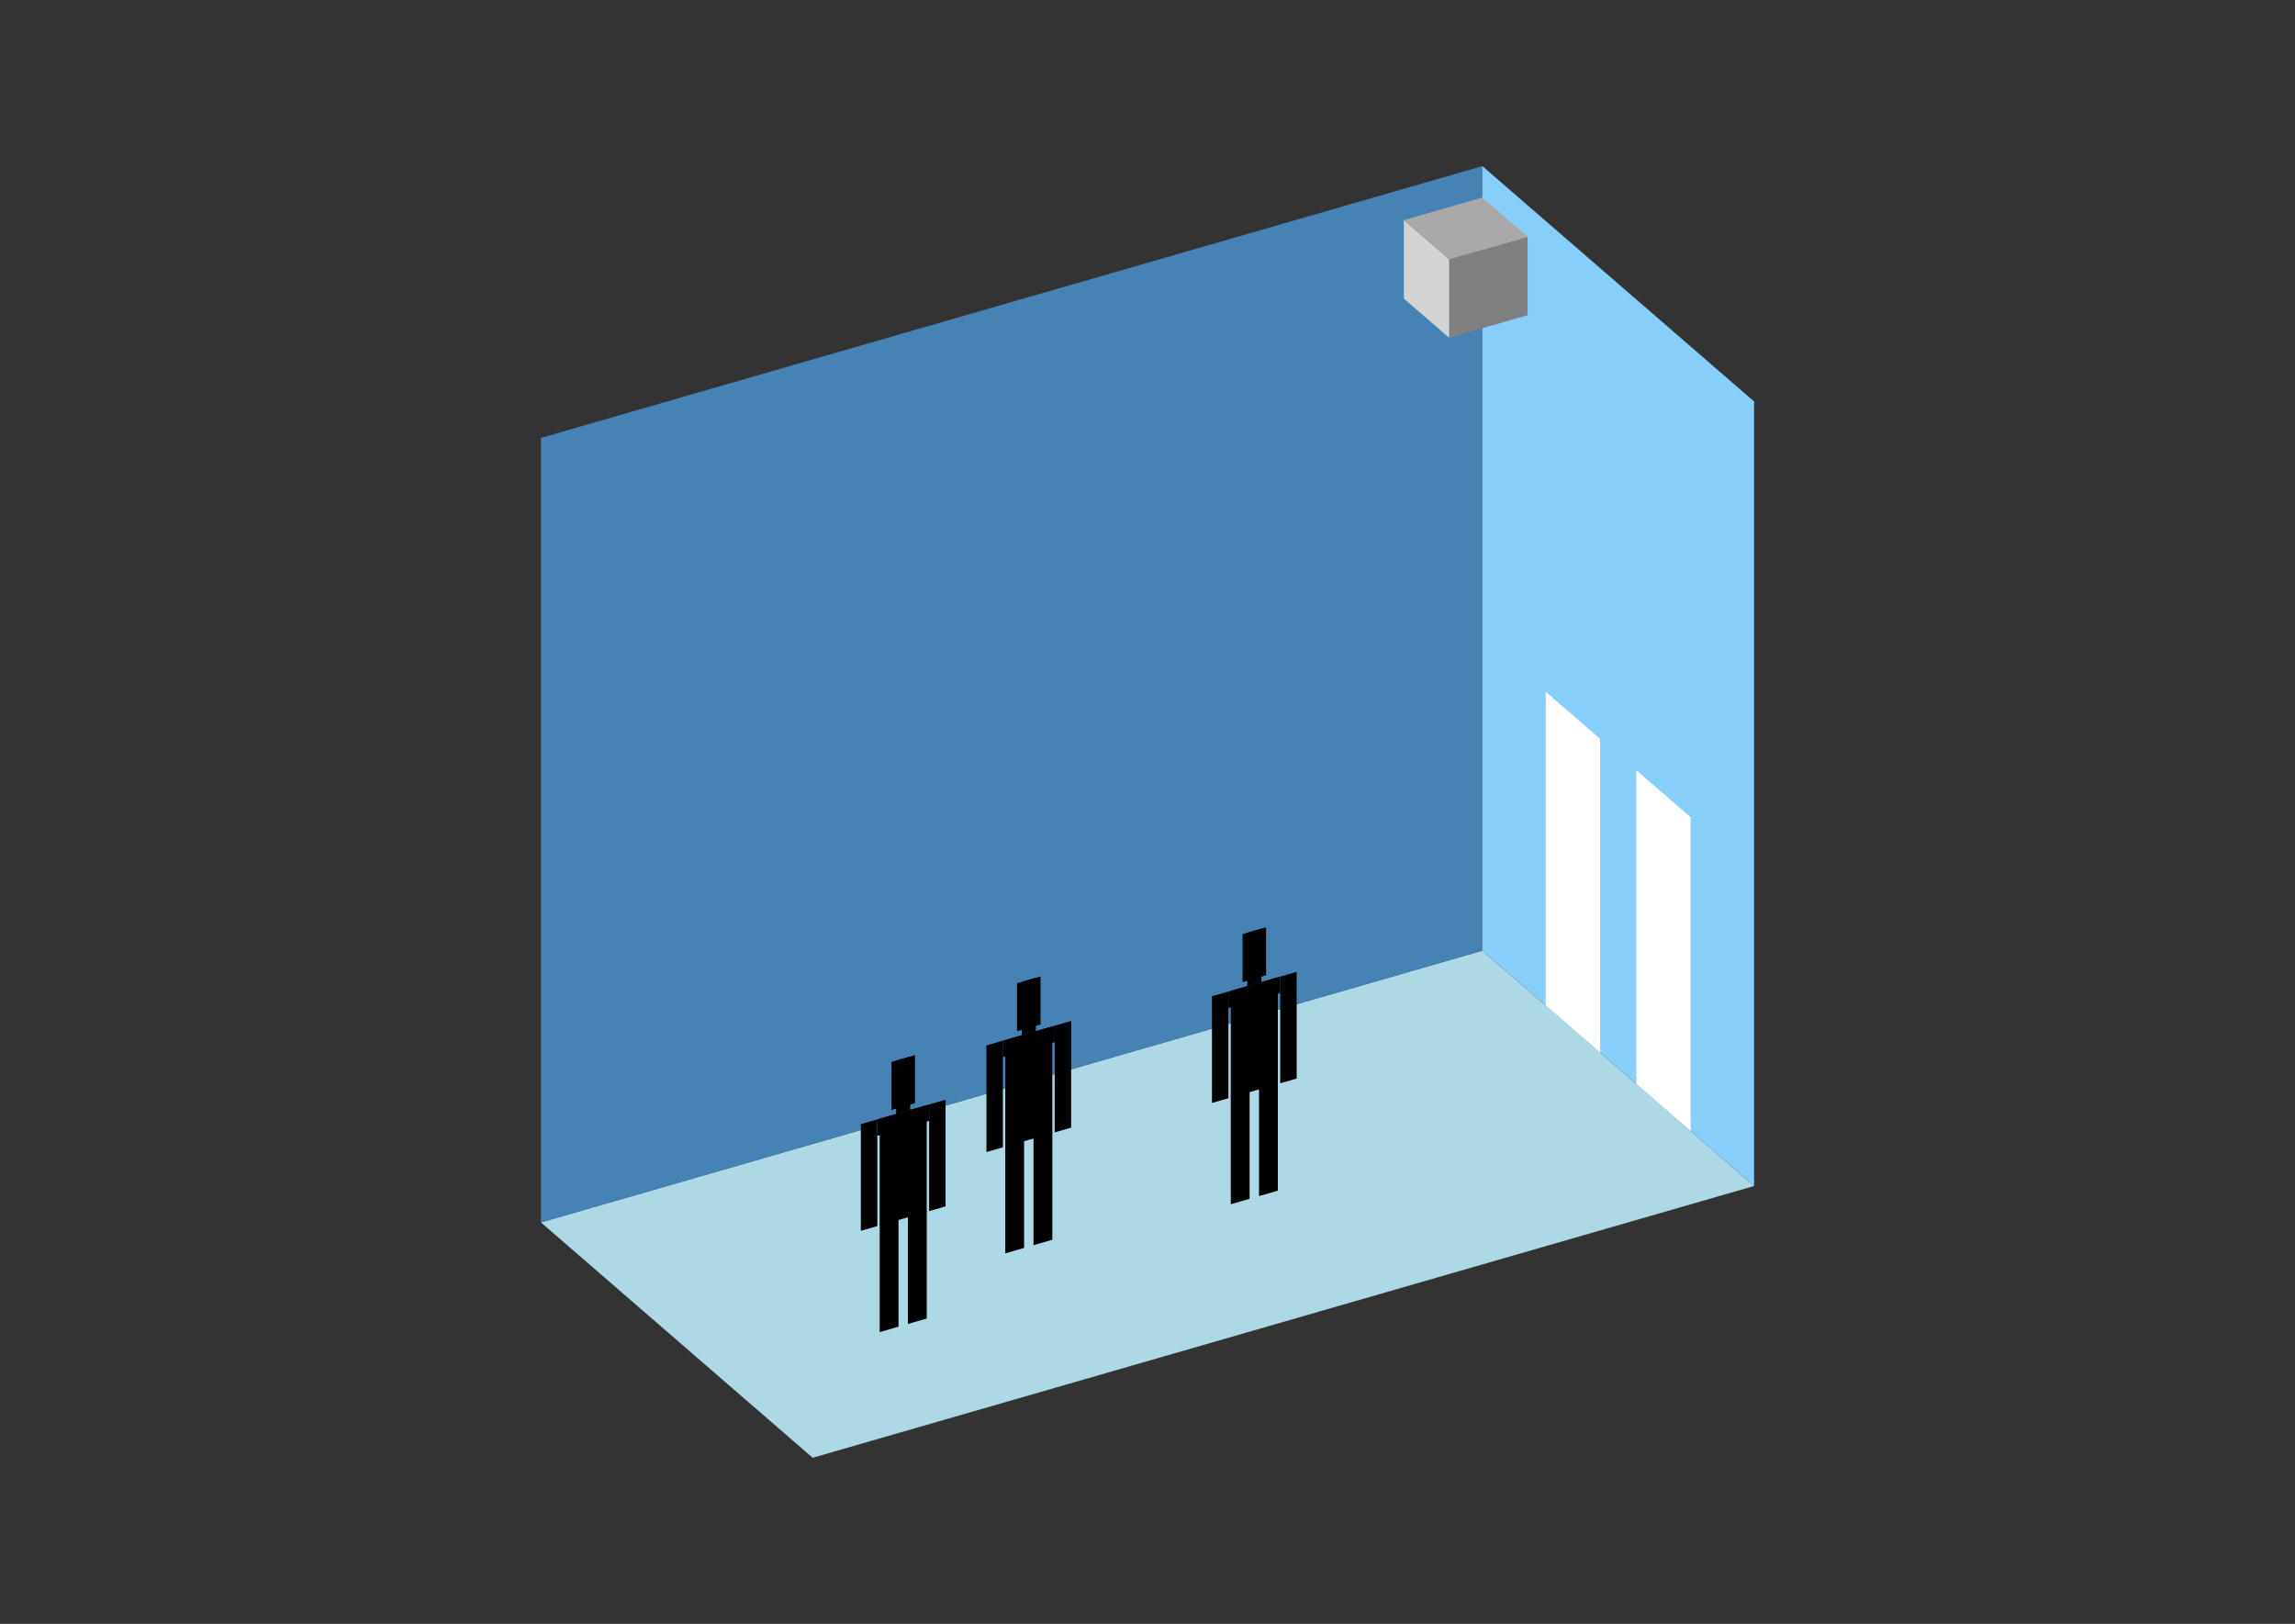 <?xml version="1.0" encoding="UTF-8"?>
<svg
  xmlns="http://www.w3.org/2000/svg"
  width="848"
  height="600"
  style="background-color:white"
>
  <rect width="100%" height="100%" fill="#333333" stroke="none"/>
  <polygon fill="lightblue" points="300.284,538.625 199.869,451.663 547.716,351.248 648.131,438.21" />
  <polygon fill="steelblue" points="199.869,451.663 199.869,161.79 547.716,61.375 547.716,351.248" />
  <polygon fill="lightskyblue" points="648.131,438.21 648.131,148.337 547.716,61.375 547.716,351.248" />
  <polygon fill="white" points="591.229,388.932 591.229,272.982 571.146,255.59 571.146,371.539" />
  <polygon fill="white" points="624.701,417.919 624.701,301.97 604.618,284.577 604.618,400.526" />
  <polygon fill="grey" points="535.465,124.819 535.465,95.832 564.452,87.464 564.452,116.451" />
  <polygon fill="lightgrey" points="535.465,124.819 535.465,95.832 518.729,81.338 518.729,110.325" />
  <polygon fill="darkgrey" points="535.465,95.832 518.729,81.338 547.716,72.97 564.452,87.464" />
  <polygon fill="hsl(324.0,50.0%,57.045%)" points="371.445,463.096 371.445,423.279 378.402,421.271 378.402,461.088" />
  <polygon fill="hsl(324.0,50.0%,57.045%)" points="388.837,458.075 388.837,418.258 381.881,420.266 381.881,460.083" />
  <polygon fill="hsl(324.0,50.0%,57.045%)" points="364.488,425.681 364.488,386.259 370.575,384.501 370.575,423.924" />
  <polygon fill="hsl(324.0,50.0%,57.045%)" points="389.707,418.401 389.707,378.979 395.794,377.221 395.794,416.644" />
  <polygon fill="hsl(324.0,50.0%,57.045%)" points="370.575,390.589 370.575,384.501 389.707,378.979 389.707,385.066" />
  <polygon fill="hsl(324.0,50.0%,57.045%)" points="371.445,423.673 371.445,384.25 388.837,379.23 388.837,418.652" />
  <polygon fill="hsl(324.0,50.0%,57.045%)" points="375.793,381.024 375.793,363.284 384.489,360.774 384.489,378.514" />
  <polygon fill="hsl(324.0,50.0%,57.045%)" points="377.532,382.493 377.532,362.782 382.75,361.276 382.75,380.987" />
  <polygon fill="hsl(324.0,50.0%,54.496%)" points="454.771,444.951 454.771,405.135 461.728,403.126 461.728,442.943" />
  <polygon fill="hsl(324.0,50.0%,54.496%)" points="472.163,439.931 472.163,400.114 465.206,402.122 465.206,441.939" />
  <polygon fill="hsl(324.0,50.0%,54.496%)" points="447.814,407.537 447.814,368.114 453.901,366.357 453.901,405.78" />
  <polygon fill="hsl(324.0,50.0%,54.496%)" points="473.033,400.257 473.033,360.834 479.12,359.077 479.12,398.5" />
  <polygon fill="hsl(324.0,50.0%,54.496%)" points="453.901,372.444 453.901,366.357 473.033,360.834 473.033,366.922" />
  <polygon fill="hsl(324.0,50.0%,54.496%)" points="454.771,405.529 454.771,366.106 472.163,361.085 472.163,400.508" />
  <polygon fill="hsl(324.0,50.0%,54.496%)" points="459.119,362.88 459.119,345.139 467.815,342.629 467.815,360.369" />
  <polygon fill="hsl(324.0,50.0%,54.496%)" points="460.858,364.349 460.858,344.637 466.076,343.131 466.076,362.843" />
  <polygon fill="hsl(324.0,50.0%,50.275%)" points="325.039,492.19 325.039,452.373 331.996,450.365 331.996,490.182" />
  <polygon fill="hsl(324.0,50.0%,50.275%)" points="342.431,487.169 342.431,447.352 335.474,449.361 335.474,489.178" />
  <polygon fill="hsl(324.0,50.0%,50.275%)" points="318.082,454.776 318.082,415.353 324.169,413.596 324.169,453.018" />
  <polygon fill="hsl(324.0,50.0%,50.275%)" points="343.301,447.496 343.301,408.073 349.388,406.316 349.388,445.738" />
  <polygon fill="hsl(324.0,50.0%,50.275%)" points="324.169,419.683 324.169,413.596 343.301,408.073 343.301,414.16" />
  <polygon fill="hsl(324.0,50.0%,50.275%)" points="325.039,452.767 325.039,413.345 342.431,408.324 342.431,447.747" />
  <polygon fill="hsl(324.0,50.0%,50.275%)" points="329.387,410.118 329.387,392.378 338.083,389.868 338.083,407.608" />
  <polygon fill="hsl(324.0,50.0%,50.275%)" points="331.126,411.587 331.126,391.876 336.344,390.37 336.344,410.081" />
</svg>
